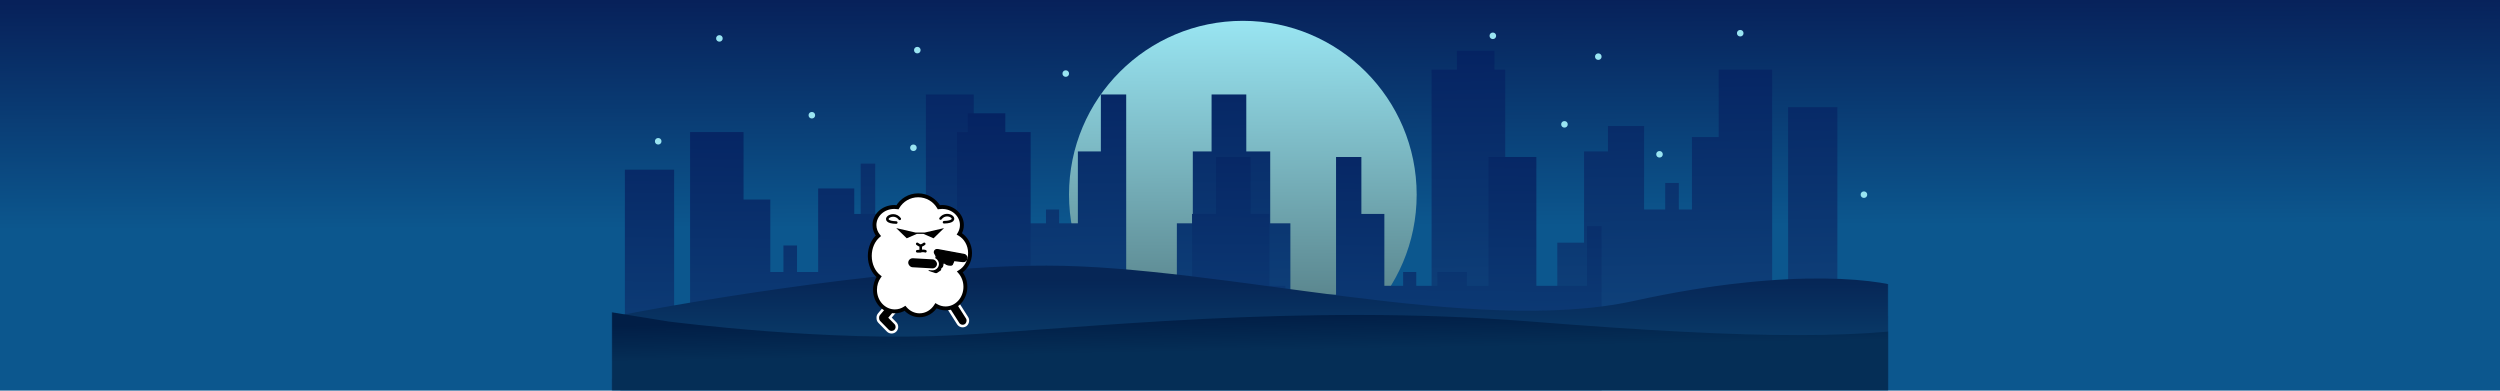 <svg width="1920" height="300" viewBox="0 0 1920 300" fill="none" xmlns="http://www.w3.org/2000/svg">
<rect width="1920" height="300" fill="url(#paint0_linear_6_114)"/>
<g filter="url(#filter0_f_6_114)">
<circle cx="954.5" cy="149.5" r="133.5" fill="url(#paint1_linear_6_114)"/>
</g>
<mask id="mask0_6_114" style="mask-type:alpha" maskUnits="userSpaceOnUse" x="470" y="0" width="980" height="300">
<rect x="470" width="980" height="300" fill="url(#paint2_linear_6_114)"/>
</mask>
<g mask="url(#mask0_6_114)">
<path d="M711.079 171.508H672.169V125.64H661V171.508V290H1490V242.858H1411.1V82.32H1373.27V242.858H1361.02V53.44H1319.95V105.254H1299.41V160.89H1289.33V140.504H1278.88V160.89H1262.66V96.76H1234.92V116.296H1216.55V186.372H1196.01V226.294H1156.02V53.44H1147.74V39H1118.91V53.44H1099.46V226.294H991.015V171.508H975.523V116.296H957.149V72.552H930.488V116.296H916.077V171.508H903.827V226.294H864.917V171.508V72.552H845.462V116.296H827.809V171.508H813.398V160.89H803.31V171.508H787.097V160.89H764.4V171.508H747.827V72.552H711.079V171.508Z" fill="url(#paint3_linear_6_114)"/>
</g>
<mask id="mask1_6_114" style="mask-type:alpha" maskUnits="userSpaceOnUse" x="470" y="0" width="980" height="300">
<rect x="470" width="980" height="300" fill="url(#paint4_linear_6_114)"/>
</mask>
<g mask="url(#mask1_6_114)">
<path d="M1179.92 219.508H1218.83V173.64H1230V219.508V338H401V290.858H479.901V130.32H517.73V290.858H529.98V101.44H571.051V153.254H591.587V208.89H601.675V188.504H612.123V208.89H628.336V144.76H656.077V164.296H674.451V234.372H694.987V274.294H734.978V101.44H743.264V87H772.086V101.44H791.542V274.294H899.985V219.508H915.477V164.296H933.851V120.552H960.512V164.296H974.923V219.508H987.173V274.294H1026.08V219.508V120.552H1045.54V164.296H1063.19V219.508H1077.6V208.89H1087.69V219.508H1103.9V208.89H1126.6V219.508H1143.17V120.552H1179.92V219.508Z" fill="url(#paint5_linear_6_114)"/>
</g>
<mask id="mask2_6_114" style="mask-type:alpha" maskUnits="userSpaceOnUse" x="470" y="0" width="980" height="300">
<rect x="470" width="980" height="300" fill="url(#paint6_linear_6_114)"/>
</mask>
<g mask="url(#mask2_6_114)">
<path d="M803.877 204C695.955 204 538.992 229.739 474 242.608L479.797 374.98L1467.32 382C1473.12 331.692 1481.23 229.472 1467.32 223.054C1449.93 215.031 1378.26 204 1254.95 231.076C1131.65 258.152 938.778 204 803.877 204Z" fill="url(#paint7_linear_6_114)"/>
</g>
<mask id="mask3_6_114" style="mask-type:alpha" maskUnits="userSpaceOnUse" x="470" y="0" width="980" height="300">
<rect x="470" width="980" height="300" fill="url(#paint8_linear_6_114)"/>
</mask>
<g mask="url(#mask3_6_114)">
<path d="M732.833 257.491C635.601 262.623 518.924 247.547 513.454 246.906L446 236V338H1504V246.906C1437.76 260.698 1353.29 261.019 1175.24 246.906C997.181 232.792 830.064 252.358 732.833 257.491Z" fill="url(#paint9_linear_6_114)"/>
</g>
<g filter="url(#filter1_f_6_114)">
<circle cx="552.5" cy="29.5" r="2.5" fill="#99E5F2"/>
</g>
<g filter="url(#filter2_f_6_114)">
<circle cx="623.5" cy="88.5" r="2.5" fill="#99E5F2"/>
</g>
<g filter="url(#filter3_f_6_114)">
<circle cx="505.5" cy="108.5" r="2.5" fill="#99E5F2"/>
</g>
<g filter="url(#filter4_f_6_114)">
<circle cx="701.5" cy="113.5" r="2.5" fill="#99E5F2"/>
</g>
<g filter="url(#filter5_f_6_114)">
<circle cx="704.5" cy="38.5" r="2.5" fill="#99E5F2"/>
</g>
<g filter="url(#filter6_f_6_114)">
<circle cx="818.5" cy="56.5" r="2.5" fill="#99E5F2"/>
</g>
<g filter="url(#filter7_f_6_114)">
<circle cx="1146.5" cy="27.5" r="2.5" fill="#99E5F2"/>
</g>
<g filter="url(#filter8_f_6_114)">
<circle cx="1201.5" cy="95.5" r="2.5" fill="#99E5F2"/>
</g>
<g filter="url(#filter9_f_6_114)">
<circle cx="1274.5" cy="118.5" r="2.5" fill="#99E5F2"/>
</g>
<g filter="url(#filter10_f_6_114)">
<circle cx="1336.5" cy="25.5" r="2.5" fill="#99E5F2"/>
</g>
<g filter="url(#filter11_f_6_114)">
<circle cx="1431.5" cy="149.5" r="2.5" fill="#99E5F2"/>
</g>
<g filter="url(#filter12_f_6_114)">
<circle cx="1227.5" cy="43.5" r="2.5" fill="#99E5F2"/>
</g>
<rect x="731.308" y="226.11" width="25.434" height="8.174" rx="4.087" transform="rotate(57.548 731.308 226.11)" fill="black" stroke="white" stroke-width="2"/>
<path fill-rule="evenodd" clip-rule="evenodd" d="M689.959 236.287C691.41 234.558 691.185 231.98 689.457 230.529C687.728 229.077 685.15 229.302 683.699 231.031L675.105 241.269C674.362 242.154 674.058 243.262 674.171 244.327C674.145 245.39 674.532 246.461 675.333 247.282L681.823 253.923C683.4 255.537 685.988 255.567 687.602 253.99C689.216 252.412 689.246 249.825 687.669 248.21L683.517 243.961L689.959 236.287Z" fill="black"/>
<path d="M689.457 230.529L688.814 231.295V231.295L689.457 230.529ZM689.959 236.287L690.725 236.929L689.959 236.287ZM683.699 231.031L684.465 231.674L683.699 231.031ZM675.105 241.269L675.871 241.912H675.871L675.105 241.269ZM674.171 244.327L675.17 244.351L675.172 244.286L675.165 244.222L674.171 244.327ZM675.333 247.282L676.049 246.583H676.049L675.333 247.282ZM681.823 253.923L681.107 254.622L681.823 253.923ZM687.669 248.21L688.384 247.511L687.669 248.21ZM683.517 243.961L682.751 243.318L682.169 244.012L682.802 244.66L683.517 243.961ZM688.814 231.295C690.119 232.391 690.289 234.338 689.193 235.644L690.725 236.929C692.531 234.778 692.251 231.569 690.099 229.763L688.814 231.295ZM684.465 231.674C685.561 230.368 687.508 230.198 688.814 231.295L690.099 229.763C687.948 227.956 684.739 228.237 682.933 230.388L684.465 231.674ZM675.871 241.912L684.465 231.674L682.933 230.388L674.339 240.626L675.871 241.912ZM675.165 244.222C675.08 243.416 675.309 242.581 675.871 241.912L674.339 240.626C673.414 241.728 673.036 243.108 673.176 244.432L675.165 244.222ZM676.049 246.583C675.443 245.963 675.151 245.155 675.17 244.351L673.171 244.303C673.139 245.624 673.62 246.96 674.618 247.981L676.049 246.583ZM682.538 253.224L676.049 246.583L674.618 247.981L681.107 254.622L682.538 253.224ZM686.903 253.275C685.684 254.466 683.729 254.443 682.538 253.224L681.107 254.622C683.071 256.631 686.291 256.668 688.301 254.705L686.903 253.275ZM686.954 248.909C688.145 250.129 688.123 252.083 686.903 253.275L688.301 254.705C690.31 252.742 690.348 249.521 688.384 247.511L686.954 248.909ZM682.802 244.66L686.954 248.909L688.384 247.511L684.232 243.262L682.802 244.66ZM689.193 235.644L682.751 243.318L684.283 244.604L690.725 236.929L689.193 235.644Z" fill="white"/>
<path fill-rule="evenodd" clip-rule="evenodd" d="M721.036 159.137C721.843 159.017 722.671 158.954 723.516 158.954C731.923 158.954 738.738 165.168 738.738 172.833C738.738 175.297 738.033 177.612 736.798 179.618C741.675 182.378 745.006 187.927 745.006 194.323C745.006 200.553 741.845 205.98 737.174 208.808C739.806 211.786 741.424 215.832 741.424 220.29C741.424 229.439 734.609 236.855 726.202 236.855C723.539 236.855 721.036 236.111 718.859 234.804C716.125 239.223 711.486 242.13 706.222 242.13C701.795 242.13 697.809 240.073 695.027 236.79C692.745 238.276 690.075 239.13 687.222 239.13C678.815 239.13 672 231.714 672 222.565C672 218.777 673.169 215.286 675.135 212.495C670.849 209.168 668 203.276 668 196.562C668 190.148 670.599 184.484 674.568 181.091C672.691 178.783 671.582 175.926 671.582 172.833C671.582 165.168 678.397 158.954 686.804 158.954C687.648 158.954 688.476 159.017 689.283 159.137C692.463 153.673 698.382 150 705.16 150C711.937 150 717.857 153.673 721.036 159.137Z" fill="white"/>
<path d="M721.036 159.137L719.74 159.892L720.252 160.771L721.258 160.621L721.036 159.137ZM736.798 179.618L735.521 178.831L734.705 180.156L736.059 180.923L736.798 179.618ZM737.174 208.808L736.397 207.525L734.861 208.456L736.05 209.802L737.174 208.808ZM718.859 234.804L719.631 233.518L718.362 232.756L717.583 234.015L718.859 234.804ZM695.027 236.79L696.172 235.82L695.317 234.811L694.209 235.533L695.027 236.79ZM675.135 212.495L676.361 213.359L677.186 212.188L676.054 211.31L675.135 212.495ZM674.568 181.091L675.543 182.231L676.655 181.28L675.732 180.144L674.568 181.091ZM689.283 159.137L689.061 160.621L690.068 160.771L690.58 159.892L689.283 159.137ZM721.258 160.621C721.992 160.511 722.746 160.454 723.516 160.454V157.454C722.597 157.454 721.695 157.522 720.815 157.654L721.258 160.621ZM723.516 160.454C731.228 160.454 737.238 166.124 737.238 172.833H740.238C740.238 164.212 732.618 157.454 723.516 157.454V160.454ZM737.238 172.833C737.238 175.006 736.618 177.049 735.521 178.831L738.075 180.404C739.449 178.174 740.238 175.589 740.238 172.833H737.238ZM736.059 180.923C740.446 183.406 743.506 188.444 743.506 194.323H746.506C746.506 187.41 742.904 181.35 737.537 178.312L736.059 180.923ZM743.506 194.323C743.506 200.049 740.602 204.979 736.397 207.525L737.951 210.091C743.088 206.981 746.506 201.057 746.506 194.323H743.506ZM736.05 209.802C738.439 212.504 739.924 216.197 739.924 220.29H742.924C742.924 215.468 741.173 211.068 738.298 207.815L736.05 209.802ZM739.924 220.29C739.924 228.732 733.664 235.355 726.202 235.355V238.355C735.554 238.355 742.924 230.145 742.924 220.29H739.924ZM726.202 235.355C723.824 235.355 721.586 234.692 719.631 233.518L718.087 236.09C720.486 237.53 723.254 238.355 726.202 238.355V235.355ZM717.583 234.015C715.09 238.045 710.907 240.63 706.222 240.63V243.63C712.064 243.63 717.16 240.402 720.134 235.593L717.583 234.015ZM706.222 240.63C702.278 240.63 698.697 238.801 696.172 235.82L693.883 237.759C696.921 241.346 701.312 243.63 706.222 243.63V240.63ZM694.209 235.533C692.157 236.869 689.769 237.63 687.222 237.63V240.63C690.381 240.63 693.333 239.683 695.846 238.047L694.209 235.533ZM687.222 237.63C679.76 237.63 673.5 231.007 673.5 222.565H670.5C670.5 232.42 677.87 240.63 687.222 240.63V237.63ZM673.5 222.565C673.5 219.087 674.572 215.897 676.361 213.359L673.909 211.631C671.765 214.674 670.5 218.467 670.5 222.565H673.5ZM676.054 211.31C672.18 208.302 669.5 202.873 669.5 196.562H666.5C666.5 203.679 669.518 210.034 674.215 213.68L676.054 211.31ZM669.5 196.562C669.5 190.536 671.944 185.308 675.543 182.231L673.593 179.951C669.255 183.661 666.5 189.76 666.5 196.562H669.5ZM675.732 180.144C674.057 178.085 673.082 175.557 673.082 172.833H670.082C670.082 176.295 671.326 179.482 673.404 182.037L675.732 180.144ZM673.082 172.833C673.082 166.124 679.092 160.454 686.804 160.454V157.454C677.702 157.454 670.082 164.212 670.082 172.833H673.082ZM686.804 160.454C687.574 160.454 688.328 160.511 689.061 160.621L689.505 157.654C688.624 157.522 687.722 157.454 686.804 157.454V160.454ZM690.58 159.892C693.502 154.87 698.938 151.5 705.16 151.5V148.5C697.826 148.5 691.424 152.476 687.987 158.383L690.58 159.892ZM705.16 151.5C711.382 151.5 716.818 154.87 719.74 159.892L722.333 158.383C718.896 152.476 712.493 148.5 705.16 148.5V151.5Z" fill="black"/>
<path d="M720.011 191.697L740.338 195.45C741.864 195.732 742.848 197.226 742.505 198.739C742.197 200.098 740.914 201.006 739.53 200.847L732.589 200.047C732.285 200.908 731.598 202.737 731.288 203.161C730.901 203.691 729.955 203.65 728.759 203.507C727.562 203.364 726.28 202.671 725.327 201.973C725.029 201.756 724.764 201.801 724.541 201.975C723.784 202.565 724.214 203.826 723.747 204.664C723.373 205.335 722.583 205.613 722.499 205.842C722.334 206.29 722.557 207.429 721.577 207.769C720.48 208.15 719.589 209.608 718.486 209.245C716.53 208.602 714.362 207.883 713.764 207.668C712.67 207.274 716.079 202.612 718.269 199.171C718.905 198.172 719.086 197.439 719.008 196.909C718.826 195.686 717.44 194.57 717.646 193.351C717.835 192.236 718.899 191.492 720.011 191.697Z" fill="black" stroke="black"/>
<path d="M691 168.069C685.627 160.952 673.987 170.631 688.314 170.916" stroke="black" stroke-width="2" stroke-linecap="round"/>
<path d="M722.339 167.829C727.712 160.712 739.352 170.392 725.026 170.676" stroke="black" stroke-width="2" stroke-linecap="round"/>
<path fill-rule="evenodd" clip-rule="evenodd" d="M703.153 178.601L688.314 175.186L696.372 183.016L704.183 179.601H709.156L716.967 183.016L725.026 175.186L710.186 178.601H703.153Z" fill="black"/>
<path d="M704.431 187.286C704.431 187.286 705.774 188.353 707.117 188.709M707.117 188.709C708.461 188.353 709.804 187.286 709.804 187.286M707.117 188.709C707.117 190.377 707.117 192.98 707.117 192.98H704.431C706.073 192.743 709.625 192.41 710.699 192.98" stroke="black" stroke-width="2" stroke-linecap="round" stroke-linejoin="round"/>
<rect x="697.012" y="197.339" width="23.623" height="8.439" rx="4.219" transform="rotate(3.249 697.012 197.339)" fill="black" stroke="white" stroke-width="1.5"/>
<defs>
<filter id="filter0_f_6_114" x="816" y="11" width="277" height="277" filterUnits="userSpaceOnUse" color-interpolation-filters="sRGB">
<feFlood flood-opacity="0" result="BackgroundImageFix"/>
<feBlend mode="normal" in="SourceGraphic" in2="BackgroundImageFix" result="shape"/>
<feGaussianBlur stdDeviation="2.5" result="effect1_foregroundBlur_6_114"/>
</filter>
<filter id="filter1_f_6_114" x="548" y="25" width="9" height="9" filterUnits="userSpaceOnUse" color-interpolation-filters="sRGB">
<feFlood flood-opacity="0" result="BackgroundImageFix"/>
<feBlend mode="normal" in="SourceGraphic" in2="BackgroundImageFix" result="shape"/>
<feGaussianBlur stdDeviation="1" result="effect1_foregroundBlur_6_114"/>
</filter>
<filter id="filter2_f_6_114" x="619" y="84" width="9" height="9" filterUnits="userSpaceOnUse" color-interpolation-filters="sRGB">
<feFlood flood-opacity="0" result="BackgroundImageFix"/>
<feBlend mode="normal" in="SourceGraphic" in2="BackgroundImageFix" result="shape"/>
<feGaussianBlur stdDeviation="1" result="effect1_foregroundBlur_6_114"/>
</filter>
<filter id="filter3_f_6_114" x="501" y="104" width="9" height="9" filterUnits="userSpaceOnUse" color-interpolation-filters="sRGB">
<feFlood flood-opacity="0" result="BackgroundImageFix"/>
<feBlend mode="normal" in="SourceGraphic" in2="BackgroundImageFix" result="shape"/>
<feGaussianBlur stdDeviation="1" result="effect1_foregroundBlur_6_114"/>
</filter>
<filter id="filter4_f_6_114" x="697" y="109" width="9" height="9" filterUnits="userSpaceOnUse" color-interpolation-filters="sRGB">
<feFlood flood-opacity="0" result="BackgroundImageFix"/>
<feBlend mode="normal" in="SourceGraphic" in2="BackgroundImageFix" result="shape"/>
<feGaussianBlur stdDeviation="1" result="effect1_foregroundBlur_6_114"/>
</filter>
<filter id="filter5_f_6_114" x="700" y="34" width="9" height="9" filterUnits="userSpaceOnUse" color-interpolation-filters="sRGB">
<feFlood flood-opacity="0" result="BackgroundImageFix"/>
<feBlend mode="normal" in="SourceGraphic" in2="BackgroundImageFix" result="shape"/>
<feGaussianBlur stdDeviation="1" result="effect1_foregroundBlur_6_114"/>
</filter>
<filter id="filter6_f_6_114" x="814" y="52" width="9" height="9" filterUnits="userSpaceOnUse" color-interpolation-filters="sRGB">
<feFlood flood-opacity="0" result="BackgroundImageFix"/>
<feBlend mode="normal" in="SourceGraphic" in2="BackgroundImageFix" result="shape"/>
<feGaussianBlur stdDeviation="1" result="effect1_foregroundBlur_6_114"/>
</filter>
<filter id="filter7_f_6_114" x="1142" y="23" width="9" height="9" filterUnits="userSpaceOnUse" color-interpolation-filters="sRGB">
<feFlood flood-opacity="0" result="BackgroundImageFix"/>
<feBlend mode="normal" in="SourceGraphic" in2="BackgroundImageFix" result="shape"/>
<feGaussianBlur stdDeviation="1" result="effect1_foregroundBlur_6_114"/>
</filter>
<filter id="filter8_f_6_114" x="1197" y="91" width="9" height="9" filterUnits="userSpaceOnUse" color-interpolation-filters="sRGB">
<feFlood flood-opacity="0" result="BackgroundImageFix"/>
<feBlend mode="normal" in="SourceGraphic" in2="BackgroundImageFix" result="shape"/>
<feGaussianBlur stdDeviation="1" result="effect1_foregroundBlur_6_114"/>
</filter>
<filter id="filter9_f_6_114" x="1270" y="114" width="9" height="9" filterUnits="userSpaceOnUse" color-interpolation-filters="sRGB">
<feFlood flood-opacity="0" result="BackgroundImageFix"/>
<feBlend mode="normal" in="SourceGraphic" in2="BackgroundImageFix" result="shape"/>
<feGaussianBlur stdDeviation="1" result="effect1_foregroundBlur_6_114"/>
</filter>
<filter id="filter10_f_6_114" x="1332" y="21" width="9" height="9" filterUnits="userSpaceOnUse" color-interpolation-filters="sRGB">
<feFlood flood-opacity="0" result="BackgroundImageFix"/>
<feBlend mode="normal" in="SourceGraphic" in2="BackgroundImageFix" result="shape"/>
<feGaussianBlur stdDeviation="1" result="effect1_foregroundBlur_6_114"/>
</filter>
<filter id="filter11_f_6_114" x="1427" y="145" width="9" height="9" filterUnits="userSpaceOnUse" color-interpolation-filters="sRGB">
<feFlood flood-opacity="0" result="BackgroundImageFix"/>
<feBlend mode="normal" in="SourceGraphic" in2="BackgroundImageFix" result="shape"/>
<feGaussianBlur stdDeviation="1" result="effect1_foregroundBlur_6_114"/>
</filter>
<filter id="filter12_f_6_114" x="1223" y="39" width="9" height="9" filterUnits="userSpaceOnUse" color-interpolation-filters="sRGB">
<feFlood flood-opacity="0" result="BackgroundImageFix"/>
<feBlend mode="normal" in="SourceGraphic" in2="BackgroundImageFix" result="shape"/>
<feGaussianBlur stdDeviation="1" result="effect1_foregroundBlur_6_114"/>
</filter>
<linearGradient id="paint0_linear_6_114" x1="866.939" y1="-1.0253e-05" x2="867.449" y2="174.504" gradientUnits="userSpaceOnUse">
<stop stop-color="#07215A"/>
<stop offset="1" stop-color="#0C578E"/>
</linearGradient>
<linearGradient id="paint1_linear_6_114" x1="954.5" y1="16" x2="955" y2="234" gradientUnits="userSpaceOnUse">
<stop stop-color="#99E5F2"/>
<stop offset="1" stop-color="#59848C"/>
</linearGradient>
<linearGradient id="paint2_linear_6_114" x1="912.5" y1="-1.0253e-05" x2="913.5" y2="174.5" gradientUnits="userSpaceOnUse">
<stop stop-color="#07215A"/>
<stop offset="1" stop-color="#0C578E"/>
</linearGradient>
<linearGradient id="paint3_linear_6_114" x1="1111.71" y1="39" x2="1114.71" y2="304.006" gradientUnits="userSpaceOnUse">
<stop stop-color="#052362"/>
<stop offset="1" stop-color="#114A81"/>
</linearGradient>
<linearGradient id="paint4_linear_6_114" x1="912.5" y1="-1.0253e-05" x2="913.5" y2="174.5" gradientUnits="userSpaceOnUse">
<stop stop-color="#07215A"/>
<stop offset="1" stop-color="#0C578E"/>
</linearGradient>
<linearGradient id="paint5_linear_6_114" x1="779.292" y1="87" x2="776.288" y2="352.006" gradientUnits="userSpaceOnUse">
<stop stop-color="#052362"/>
<stop offset="1" stop-color="#114A81"/>
</linearGradient>
<linearGradient id="paint6_linear_6_114" x1="912.5" y1="-1.04606e-05" x2="910" y2="300" gradientUnits="userSpaceOnUse">
<stop stop-color="#07215A"/>
<stop offset="1" stop-color="#0C578E"/>
</linearGradient>
<linearGradient id="paint7_linear_6_114" x1="884.501" y1="215.031" x2="884.501" y2="256.648" gradientUnits="userSpaceOnUse">
<stop stop-color="#062656"/>
<stop offset="1" stop-color="#093866"/>
</linearGradient>
<linearGradient id="paint8_linear_6_114" x1="912.5" y1="-1.04606e-05" x2="910" y2="300" gradientUnits="userSpaceOnUse">
<stop stop-color="#07215A"/>
<stop offset="1" stop-color="#0C578E"/>
</linearGradient>
<linearGradient id="paint9_linear_6_114" x1="958.896" y1="241.774" x2="959.374" y2="269.511" gradientUnits="userSpaceOnUse">
<stop stop-color="#011E46"/>
<stop offset="1" stop-color="#052E56"/>
</linearGradient>
</defs>
</svg>
